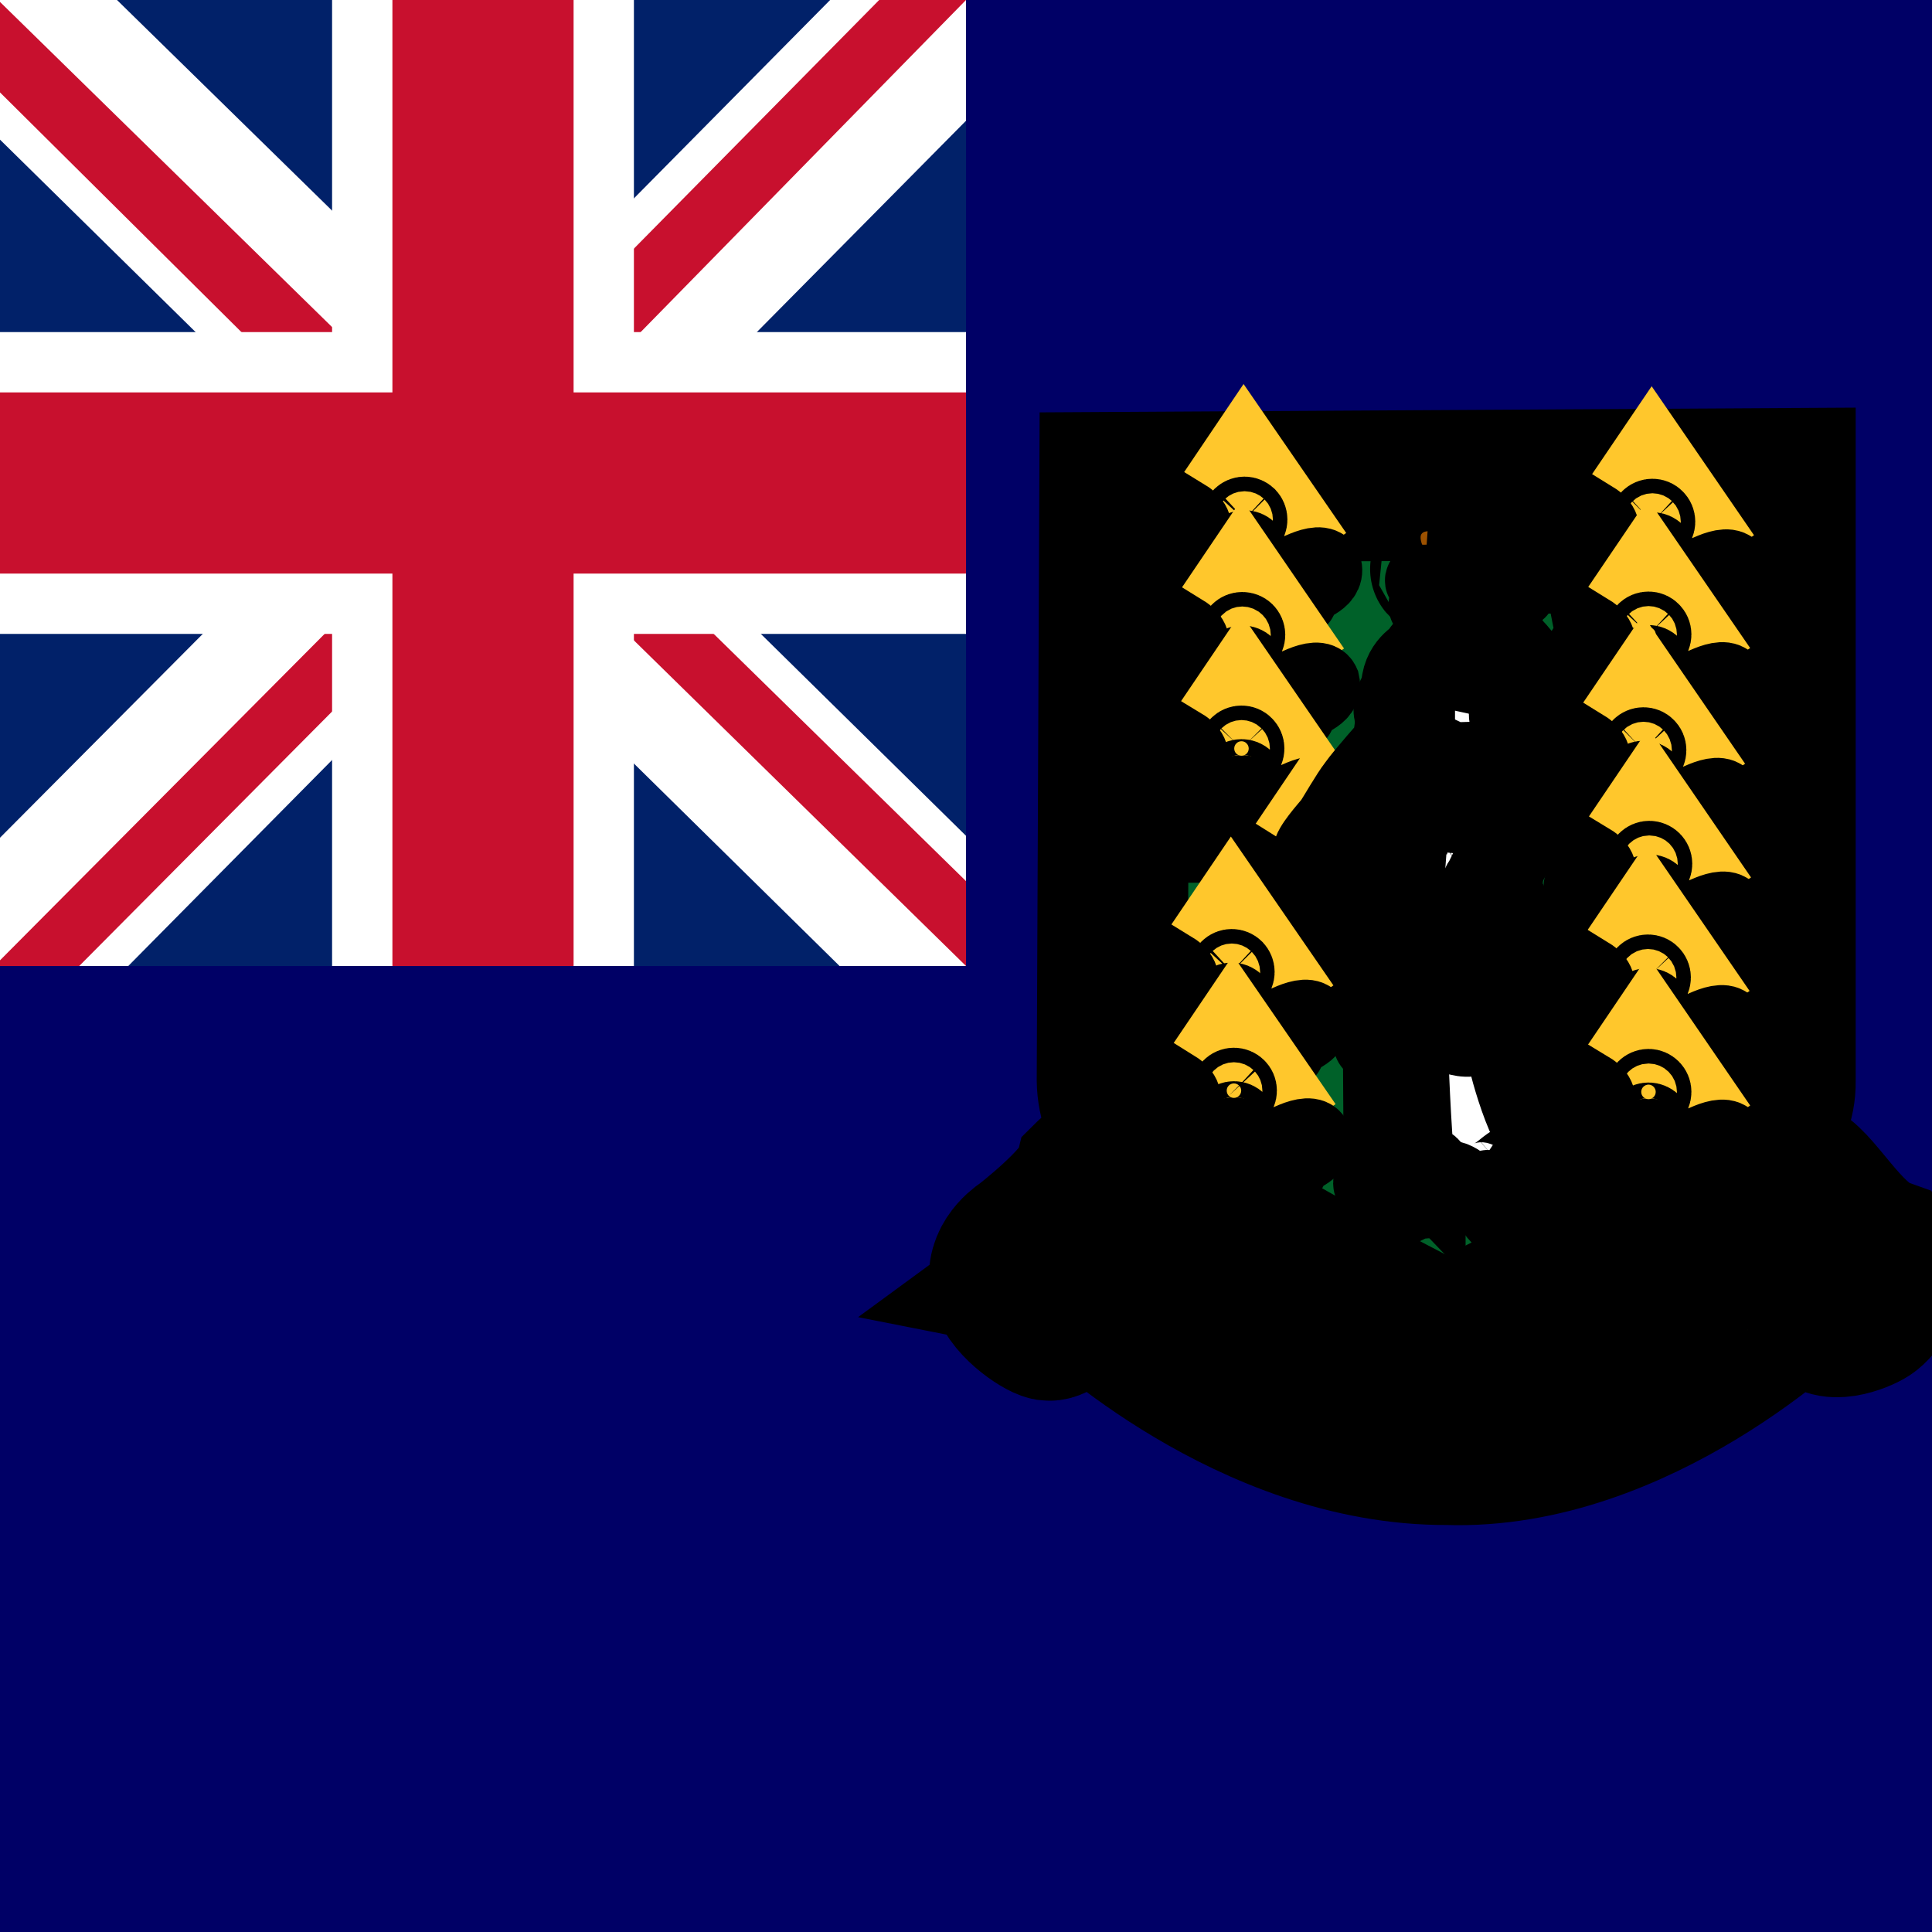 <svg width="18" height="18" viewBox="0 0 18 18" fill="none" xmlns="http://www.w3.org/2000/svg">
<rect x="0" y="0" width="18" height="18" fill="#333333" stroke="none"/>
<g id="vg" clip-path="url(#clip0_186_15987)">
<path id="Vector" d="M0 0H18V18H0V0Z" fill="#000066"/>
<g id="Group">
<path id="Vector_2" d="M10.229 4.383L16.733 4.359L16.72 10.152C16.72 10.152 16.948 11.035 13.993 12.373C15.055 12.263 16.213 11.131 16.213 11.131C16.213 11.131 16.683 10.526 16.915 10.863C17.143 11.201 17.359 11.373 17.528 11.505C17.697 11.635 17.829 11.998 17.577 12.263C17.323 12.531 16.925 12.565 16.816 12.24C16.647 12.326 15.611 13.58 13.486 13.64C11.325 13.604 10.143 12.227 10.143 12.227C10.143 12.227 9.855 12.687 9.442 12.326C9.044 11.853 9.346 11.552 9.346 11.552C9.346 11.552 9.683 11.36 9.782 11.227C9.938 11.045 9.987 10.804 10.25 10.804C10.566 10.83 10.686 11.082 10.686 11.082C10.686 11.082 11.772 12.227 12.943 12.373C10.302 11.105 10.203 10.32 10.216 10.128L10.229 4.383Z" fill="white"/>
<path id="Vector_3" d="M10.385 4.54L16.587 4.504V10.078C16.6 10.805 15.38 11.54 13.473 12.481C11.507 11.468 10.372 10.852 10.361 10.065L10.385 4.54Z" fill="#006129" stroke="black" stroke-width="1.404"/>
<g id="vg-b">
<path id="Vector_4" d="M11.229 5.362L11.592 4.824L11.964 5.364" stroke="#FFC72C" stroke-width="1.404"/>
<path id="Vector_5" d="M11.668 5.159C11.668 5.178 11.66 5.196 11.647 5.21C11.633 5.224 11.614 5.231 11.595 5.231C11.576 5.231 11.557 5.224 11.544 5.21C11.53 5.196 11.523 5.178 11.523 5.159C11.523 5.139 11.53 5.121 11.544 5.107C11.557 5.094 11.576 5.086 11.595 5.086C11.614 5.086 11.633 5.094 11.647 5.107C11.66 5.121 11.668 5.139 11.668 5.159Z" fill="#FFC72C" stroke="black" stroke-width="0.665"/>
<g id="Vector_6">
<path d="M11.296 5.759H11.865C11.865 5.759 11.873 5.686 11.806 5.642C12.104 5.601 12.026 5.341 12.273 5.325C12.325 5.333 12.143 5.437 12.143 5.437C12.143 5.437 11.995 5.541 12.065 5.595C12.117 5.64 12.143 5.569 12.149 5.518C12.156 5.466 12.39 5.432 12.356 5.284C12.302 5.162 11.975 5.367 11.975 5.367L11.741 5.364C11.725 5.338 11.663 5.234 11.595 5.234C11.517 5.234 11.46 5.364 11.46 5.364H10.933C10.933 5.364 10.915 5.502 11.182 5.528C11.242 5.606 11.289 5.627 11.343 5.647C11.307 5.676 11.296 5.712 11.296 5.759ZM11.338 5.645H11.811Z" fill="#FFC72C"/>
<path d="M11.338 5.645H11.811M11.296 5.759H11.865C11.865 5.759 11.873 5.686 11.806 5.642C12.104 5.601 12.026 5.341 12.273 5.325C12.325 5.333 12.143 5.437 12.143 5.437C12.143 5.437 11.995 5.541 12.065 5.595C12.117 5.64 12.143 5.569 12.149 5.518C12.156 5.466 12.39 5.432 12.356 5.284C12.302 5.162 11.975 5.367 11.975 5.367L11.741 5.364C11.725 5.338 11.663 5.234 11.595 5.234C11.517 5.234 11.46 5.364 11.46 5.364H10.933C10.933 5.364 10.915 5.502 11.182 5.528C11.242 5.606 11.289 5.627 11.343 5.647C11.307 5.676 11.296 5.712 11.296 5.759Z" stroke="black" stroke-width="0.665"/>
</g>
<g id="Vector_7">
<path d="M11.122 5.367C11.122 5.367 11.158 5.588 11.335 5.64Z" fill="#FFC72C"/>
<path d="M11.122 5.367C11.122 5.367 11.158 5.588 11.335 5.64" stroke="black" stroke-width="0.665"/>
</g>
<path id="Vector_8" d="M11.094 5.364C11.109 5.281 11.143 5.266 11.177 5.157C11.182 5.053 11.094 5.066 11.12 5.001C11.166 4.925 11.143 4.855 11.055 4.801C11.073 4.897 10.94 4.988 10.94 5.066C10.94 5.144 11.008 5.128 11 5.248C11.005 5.315 10.982 5.299 10.974 5.364H11.094Z" fill="url(#paint0_linear_186_15987)" stroke="black" stroke-width="0.665"/>
<path id="Vector_9" d="M11.662 4.841C11.662 4.859 11.655 4.876 11.643 4.889C11.63 4.901 11.613 4.909 11.595 4.909C11.577 4.909 11.56 4.901 11.547 4.889C11.534 4.876 11.527 4.859 11.527 4.841C11.527 4.823 11.534 4.806 11.547 4.793C11.56 4.781 11.577 4.773 11.595 4.773C11.613 4.773 11.63 4.781 11.643 4.793C11.655 4.806 11.662 4.823 11.662 4.841Z" fill="#FFC72C" stroke="black" stroke-width="0.665"/>
</g>
<g id="vg-b_2">
<path id="Vector_10" d="M11.208 6.436L11.572 5.898L11.943 6.439" stroke="#FFC72C" stroke-width="1.404"/>
<path id="Vector_11" d="M11.647 6.233C11.647 6.252 11.64 6.271 11.626 6.284C11.613 6.298 11.594 6.306 11.575 6.306C11.555 6.306 11.537 6.298 11.523 6.284C11.51 6.271 11.502 6.252 11.502 6.233C11.502 6.214 11.51 6.195 11.523 6.181C11.537 6.168 11.555 6.16 11.575 6.16C11.594 6.16 11.613 6.168 11.626 6.181C11.64 6.195 11.647 6.214 11.647 6.233Z" fill="#FFC72C" stroke="black" stroke-width="0.665"/>
<g id="Vector_12">
<path d="M11.276 6.833H11.845C11.845 6.833 11.853 6.761 11.785 6.716C12.084 6.675 12.006 6.415 12.253 6.399C12.305 6.407 12.123 6.511 12.123 6.511C12.123 6.511 11.975 6.615 12.045 6.67C12.097 6.714 12.123 6.644 12.128 6.592C12.136 6.54 12.37 6.506 12.336 6.358C12.281 6.236 11.954 6.441 11.954 6.441L11.72 6.438C11.705 6.412 11.642 6.309 11.575 6.309C11.497 6.309 11.44 6.438 11.44 6.438H10.912C10.912 6.438 10.894 6.576 11.162 6.602C11.222 6.68 11.268 6.701 11.323 6.722C11.286 6.75 11.276 6.787 11.276 6.833ZM11.318 6.719H11.79Z" fill="#FFC72C"/>
<path d="M11.318 6.719H11.79M11.276 6.833H11.845C11.845 6.833 11.853 6.761 11.785 6.716C12.084 6.675 12.006 6.415 12.253 6.399C12.305 6.407 12.123 6.511 12.123 6.511C12.123 6.511 11.975 6.615 12.045 6.67C12.097 6.714 12.123 6.644 12.128 6.592C12.136 6.54 12.37 6.506 12.336 6.358C12.281 6.236 11.954 6.441 11.954 6.441L11.72 6.438C11.705 6.412 11.642 6.309 11.575 6.309C11.497 6.309 11.44 6.438 11.44 6.438H10.912C10.912 6.438 10.894 6.576 11.162 6.602C11.222 6.68 11.268 6.701 11.323 6.722C11.286 6.75 11.276 6.787 11.276 6.833Z" stroke="black" stroke-width="0.665"/>
</g>
<g id="Vector_13">
<path d="M11.102 6.441C11.102 6.441 11.138 6.662 11.315 6.714Z" fill="#FFC72C"/>
<path d="M11.102 6.441C11.102 6.441 11.138 6.662 11.315 6.714" stroke="black" stroke-width="0.665"/>
</g>
<path id="Vector_14" d="M11.073 6.439C11.089 6.356 11.123 6.34 11.156 6.231C11.162 6.127 11.073 6.14 11.099 6.075C11.146 6 11.123 5.93 11.034 5.875C11.052 5.971 10.92 6.062 10.92 6.14C10.92 6.218 10.988 6.202 10.98 6.322C10.985 6.389 10.961 6.374 10.954 6.439H11.073Z" fill="url(#paint1_linear_186_15987)" stroke="black" stroke-width="0.665"/>
<path id="Vector_15" d="M11.642 5.915C11.642 5.933 11.635 5.95 11.622 5.963C11.61 5.976 11.592 5.983 11.574 5.983C11.556 5.983 11.539 5.976 11.527 5.963C11.514 5.95 11.507 5.933 11.507 5.915C11.507 5.897 11.514 5.88 11.527 5.867C11.539 5.855 11.556 5.848 11.574 5.848C11.592 5.848 11.61 5.855 11.622 5.867C11.635 5.88 11.642 5.897 11.642 5.915Z" fill="#FFC72C" stroke="black" stroke-width="0.665"/>
</g>
<g id="vg-b_3">
<path id="Vector_16" d="M11.2 7.495L11.564 6.957L11.935 7.497" stroke="#FFC72C" stroke-width="1.404"/>
<path id="Vector_17" d="M11.64 7.291C11.64 7.311 11.632 7.329 11.618 7.343C11.605 7.357 11.586 7.364 11.567 7.364C11.548 7.364 11.529 7.357 11.515 7.343C11.502 7.329 11.494 7.311 11.494 7.291C11.494 7.272 11.502 7.254 11.515 7.24C11.529 7.226 11.548 7.219 11.567 7.219C11.586 7.219 11.605 7.226 11.618 7.24C11.632 7.254 11.64 7.272 11.64 7.291Z" fill="#FFC72C" stroke="black" stroke-width="0.665"/>
<g id="Vector_18">
<path d="M11.268 7.892H11.837C11.837 7.892 11.845 7.819 11.777 7.775C12.076 7.733 11.998 7.474 12.245 7.458C12.297 7.466 12.115 7.57 12.115 7.57C12.115 7.57 11.967 7.674 12.037 7.728C12.089 7.772 12.115 7.702 12.12 7.65C12.128 7.598 12.362 7.565 12.328 7.417C12.273 7.294 11.946 7.5 11.946 7.5L11.712 7.497C11.697 7.471 11.634 7.367 11.567 7.367C11.489 7.367 11.432 7.497 11.432 7.497H10.905C10.905 7.497 10.886 7.635 11.154 7.661C11.214 7.739 11.26 7.759 11.315 7.78C11.279 7.809 11.268 7.845 11.268 7.892ZM11.31 7.778H11.783Z" fill="#FFC72C"/>
<path d="M11.31 7.778H11.783M11.268 7.892H11.837C11.837 7.892 11.845 7.819 11.777 7.775C12.076 7.733 11.998 7.474 12.245 7.458C12.297 7.466 12.115 7.57 12.115 7.57C12.115 7.57 11.967 7.674 12.037 7.728C12.089 7.772 12.115 7.702 12.12 7.65C12.128 7.598 12.362 7.565 12.328 7.417C12.273 7.294 11.946 7.5 11.946 7.5L11.712 7.497C11.697 7.471 11.634 7.367 11.567 7.367C11.489 7.367 11.432 7.497 11.432 7.497H10.905C10.905 7.497 10.886 7.635 11.154 7.661C11.214 7.739 11.26 7.759 11.315 7.78C11.279 7.809 11.268 7.845 11.268 7.892Z" stroke="black" stroke-width="0.665"/>
</g>
<g id="Vector_19">
<path d="M11.094 7.5C11.094 7.5 11.13 7.721 11.307 7.773Z" fill="#FFC72C"/>
<path d="M11.094 7.5C11.094 7.5 11.13 7.721 11.307 7.773" stroke="black" stroke-width="0.665"/>
</g>
<path id="Vector_20" d="M11.065 7.497C11.081 7.414 11.115 7.399 11.149 7.289C11.154 7.186 11.065 7.199 11.091 7.134C11.138 7.058 11.115 6.988 11.026 6.934C11.045 7.03 10.912 7.121 10.912 7.199C10.912 7.276 10.98 7.261 10.972 7.38C10.977 7.448 10.954 7.432 10.946 7.497H11.065Z" fill="url(#paint2_linear_186_15987)" stroke="black" stroke-width="0.665"/>
<path id="Vector_21" d="M11.634 6.974C11.634 6.992 11.627 7.009 11.614 7.022C11.602 7.034 11.585 7.041 11.567 7.041C11.549 7.041 11.531 7.034 11.519 7.022C11.506 7.009 11.499 6.992 11.499 6.974C11.499 6.956 11.506 6.939 11.519 6.926C11.531 6.913 11.549 6.906 11.567 6.906C11.585 6.906 11.602 6.913 11.614 6.926C11.627 6.939 11.634 6.956 11.634 6.974Z" fill="#FFC72C" stroke="black" stroke-width="0.665"/>
</g>
<g id="vg-b_4">
<path id="Vector_22" d="M11.894 8.639L12.257 8.102L12.629 8.642" stroke="#FFC72C" stroke-width="1.404"/>
<path id="Vector_23" d="M12.333 8.436C12.333 8.455 12.325 8.474 12.312 8.487C12.298 8.501 12.28 8.509 12.26 8.509C12.241 8.509 12.222 8.501 12.209 8.487C12.195 8.474 12.188 8.455 12.188 8.436C12.188 8.417 12.195 8.398 12.209 8.385C12.222 8.371 12.241 8.363 12.26 8.363C12.28 8.363 12.298 8.371 12.312 8.385C12.325 8.398 12.333 8.417 12.333 8.436Z" fill="#FFC72C" stroke="black" stroke-width="0.665"/>
<g id="Vector_24">
<path d="M11.962 9.036H12.53C12.53 9.036 12.538 8.964 12.471 8.92C12.769 8.878 12.691 8.618 12.938 8.603C12.99 8.61 12.808 8.714 12.808 8.714C12.808 8.714 12.66 8.818 12.73 8.873C12.782 8.917 12.808 8.847 12.813 8.795C12.821 8.743 13.055 8.709 13.021 8.561C12.967 8.439 12.639 8.644 12.639 8.644L12.406 8.642C12.39 8.616 12.328 8.512 12.26 8.512C12.182 8.512 12.125 8.642 12.125 8.642H11.598C11.598 8.642 11.58 8.779 11.847 8.805C11.907 8.883 11.954 8.904 12.008 8.925C11.972 8.953 11.962 8.99 11.962 9.036ZM12.003 8.922H12.476Z" fill="#FFC72C"/>
<path d="M12.003 8.922H12.476M11.962 9.036H12.53C12.53 9.036 12.538 8.964 12.471 8.92C12.769 8.878 12.691 8.618 12.938 8.603C12.99 8.61 12.808 8.714 12.808 8.714C12.808 8.714 12.66 8.818 12.73 8.873C12.782 8.917 12.808 8.847 12.813 8.795C12.821 8.743 13.055 8.709 13.021 8.561C12.967 8.439 12.639 8.644 12.639 8.644L12.406 8.642C12.39 8.616 12.328 8.512 12.26 8.512C12.182 8.512 12.125 8.642 12.125 8.642H11.598C11.598 8.642 11.58 8.779 11.847 8.805C11.907 8.883 11.954 8.904 12.008 8.925C11.972 8.953 11.962 8.99 11.962 9.036Z" stroke="black" stroke-width="0.665"/>
</g>
<g id="Vector_25">
<path d="M11.787 8.645C11.787 8.645 11.823 8.865 12 8.917Z" fill="#FFC72C"/>
<path d="M11.787 8.645C11.787 8.645 11.823 8.865 12 8.917" stroke="black" stroke-width="0.665"/>
</g>
<path id="Vector_26" d="M11.759 8.642C11.774 8.559 11.808 8.543 11.842 8.434C11.847 8.33 11.759 8.343 11.785 8.278C11.831 8.203 11.808 8.133 11.72 8.078C11.738 8.174 11.605 8.265 11.605 8.343C11.605 8.421 11.673 8.405 11.665 8.525C11.67 8.592 11.647 8.577 11.639 8.642H11.759Z" fill="url(#paint3_linear_186_15987)" stroke="black" stroke-width="0.665"/>
<path id="Vector_27" d="M12.328 8.118C12.328 8.136 12.32 8.153 12.308 8.166C12.295 8.179 12.278 8.186 12.26 8.186C12.242 8.186 12.225 8.179 12.212 8.166C12.2 8.153 12.192 8.136 12.192 8.118C12.192 8.1 12.2 8.083 12.212 8.071C12.225 8.058 12.242 8.051 12.26 8.051C12.278 8.051 12.295 8.058 12.308 8.071C12.32 8.083 12.328 8.1 12.328 8.118Z" fill="#FFC72C" stroke="black" stroke-width="0.665"/>
</g>
<g id="vg-b_5">
<path id="Vector_28" d="M11.109 9.577L11.473 9.039L11.845 9.579" stroke="#FFC72C" stroke-width="1.404"/>
<path id="Vector_29" d="M11.549 9.374C11.549 9.393 11.541 9.411 11.527 9.425C11.514 9.439 11.495 9.446 11.476 9.446C11.457 9.446 11.438 9.439 11.425 9.425C11.411 9.411 11.403 9.393 11.403 9.374C11.403 9.354 11.411 9.336 11.425 9.322C11.438 9.308 11.457 9.301 11.476 9.301C11.495 9.301 11.514 9.308 11.527 9.322C11.541 9.336 11.549 9.354 11.549 9.374Z" fill="#FFC72C" stroke="black" stroke-width="0.665"/>
<g id="Vector_30">
<path d="M11.177 9.974H11.746C11.746 9.974 11.754 9.901 11.687 9.857C11.985 9.815 11.907 9.556 12.154 9.54C12.206 9.548 12.024 9.652 12.024 9.652C12.024 9.652 11.876 9.756 11.946 9.81C11.998 9.854 12.024 9.784 12.029 9.732C12.037 9.68 12.271 9.647 12.237 9.499C12.183 9.376 11.855 9.582 11.855 9.582L11.621 9.579C11.606 9.553 11.544 9.449 11.476 9.449C11.398 9.449 11.341 9.579 11.341 9.579H10.814C10.814 9.579 10.796 9.717 11.063 9.743C11.123 9.821 11.17 9.841 11.224 9.862C11.188 9.891 11.177 9.927 11.177 9.974ZM11.219 9.86H11.692Z" fill="#FFC72C"/>
<path d="M11.219 9.86H11.692M11.177 9.974H11.746C11.746 9.974 11.754 9.901 11.687 9.857C11.985 9.815 11.907 9.556 12.154 9.54C12.206 9.548 12.024 9.652 12.024 9.652C12.024 9.652 11.876 9.756 11.946 9.81C11.998 9.854 12.024 9.784 12.029 9.732C12.037 9.68 12.271 9.647 12.237 9.499C12.183 9.376 11.855 9.582 11.855 9.582L11.621 9.579C11.606 9.553 11.544 9.449 11.476 9.449C11.398 9.449 11.341 9.579 11.341 9.579H10.814C10.814 9.579 10.796 9.717 11.063 9.743C11.123 9.821 11.17 9.841 11.224 9.862C11.188 9.891 11.177 9.927 11.177 9.974Z" stroke="black" stroke-width="0.665"/>
</g>
<g id="Vector_31">
<path d="M11.003 9.582C11.003 9.582 11.039 9.803 11.216 9.855Z" fill="#FFC72C"/>
<path d="M11.003 9.582C11.003 9.582 11.039 9.803 11.216 9.855" stroke="black" stroke-width="0.665"/>
</g>
<path id="Vector_32" d="M10.975 9.579C10.99 9.496 11.024 9.481 11.058 9.371C11.063 9.268 10.975 9.281 11.001 9.216C11.047 9.14 11.024 9.07 10.936 9.016C10.954 9.112 10.821 9.203 10.821 9.281C10.821 9.358 10.889 9.343 10.881 9.462C10.886 9.53 10.863 9.514 10.855 9.579H10.975Z" fill="url(#paint4_linear_186_15987)" stroke="black" stroke-width="0.665"/>
<path id="Vector_33" d="M11.543 9.056C11.543 9.074 11.536 9.091 11.524 9.104C11.511 9.116 11.494 9.123 11.476 9.123C11.458 9.123 11.441 9.116 11.428 9.104C11.415 9.091 11.408 9.074 11.408 9.056C11.408 9.038 11.415 9.021 11.428 9.008C11.441 8.995 11.458 8.988 11.476 8.988C11.494 8.988 11.511 8.995 11.524 9.008C11.536 9.021 11.543 9.038 11.543 9.056Z" fill="#FFC72C" stroke="black" stroke-width="0.665"/>
</g>
<g id="vg-b_6">
<path id="Vector_34" d="M11.13 10.682L11.493 10.145L11.865 10.685" stroke="#FFC72C" stroke-width="1.404"/>
<path id="Vector_35" d="M11.569 10.479C11.569 10.498 11.562 10.517 11.548 10.53C11.534 10.544 11.516 10.552 11.497 10.552C11.477 10.552 11.459 10.544 11.445 10.53C11.431 10.517 11.424 10.498 11.424 10.479C11.424 10.46 11.431 10.441 11.445 10.428C11.459 10.414 11.477 10.406 11.497 10.406C11.516 10.406 11.534 10.414 11.548 10.428C11.562 10.441 11.569 10.46 11.569 10.479Z" fill="#FFC72C" stroke="black" stroke-width="0.665"/>
<g id="Vector_36">
<path d="M11.198 11.079H11.767C11.767 11.079 11.774 11.007 11.707 10.963C12.006 10.921 11.928 10.661 12.175 10.646C12.226 10.653 12.045 10.757 12.045 10.757C12.045 10.757 11.897 10.861 11.967 10.916C12.019 10.96 12.045 10.89 12.05 10.838C12.058 10.786 12.291 10.752 12.258 10.604C12.203 10.482 11.876 10.687 11.876 10.687L11.642 10.685C11.627 10.659 11.564 10.555 11.497 10.555C11.419 10.555 11.361 10.685 11.361 10.685H10.834C10.834 10.685 10.816 10.822 11.084 10.848C11.143 10.926 11.19 10.947 11.245 10.968C11.208 10.996 11.198 11.033 11.198 11.079ZM11.239 10.965H11.712Z" fill="#FFC72C"/>
<path d="M11.239 10.965H11.712M11.198 11.079H11.767C11.767 11.079 11.774 11.007 11.707 10.963C12.006 10.921 11.928 10.661 12.175 10.646C12.226 10.653 12.045 10.757 12.045 10.757C12.045 10.757 11.897 10.861 11.967 10.916C12.019 10.96 12.045 10.89 12.05 10.838C12.058 10.786 12.291 10.752 12.258 10.604C12.203 10.482 11.876 10.687 11.876 10.687L11.642 10.685C11.627 10.659 11.564 10.555 11.497 10.555C11.419 10.555 11.361 10.685 11.361 10.685H10.834C10.834 10.685 10.816 10.822 11.084 10.848C11.143 10.926 11.19 10.947 11.245 10.968C11.208 10.996 11.198 11.033 11.198 11.079Z" stroke="black" stroke-width="0.665"/>
</g>
<g id="Vector_37">
<path d="M11.023 10.688C11.023 10.688 11.06 10.908 11.236 10.96Z" fill="#FFC72C"/>
<path d="M11.023 10.688C11.023 10.688 11.06 10.908 11.236 10.96" stroke="black" stroke-width="0.665"/>
</g>
<path id="Vector_38" d="M10.995 10.685C11.011 10.602 11.044 10.586 11.078 10.477C11.083 10.373 10.995 10.386 11.021 10.321C11.068 10.246 11.044 10.176 10.956 10.121C10.974 10.217 10.842 10.308 10.842 10.386C10.842 10.464 10.909 10.448 10.902 10.568C10.907 10.635 10.883 10.62 10.876 10.685H10.995Z" fill="url(#paint5_linear_186_15987)" stroke="black" stroke-width="0.665"/>
<path id="Vector_39" d="M11.564 10.161C11.564 10.179 11.557 10.196 11.544 10.209C11.531 10.222 11.514 10.229 11.496 10.229C11.478 10.229 11.461 10.222 11.448 10.209C11.436 10.196 11.429 10.179 11.429 10.161C11.429 10.143 11.436 10.126 11.448 10.114C11.461 10.101 11.478 10.094 11.496 10.094C11.514 10.094 11.531 10.101 11.544 10.114C11.557 10.126 11.564 10.143 11.564 10.161Z" fill="#FFC72C" stroke="black" stroke-width="0.665"/>
</g>
<g id="vg-b_7">
<path id="Vector_40" d="M15.028 5.381L15.392 4.844L15.763 5.384" stroke="#FFC72C" stroke-width="1.404"/>
<path id="Vector_41" d="M15.468 5.178C15.468 5.197 15.46 5.216 15.446 5.23C15.433 5.243 15.414 5.251 15.395 5.251C15.376 5.251 15.357 5.243 15.344 5.23C15.33 5.216 15.322 5.197 15.322 5.178C15.322 5.159 15.33 5.14 15.344 5.127C15.357 5.113 15.376 5.105 15.395 5.105C15.414 5.105 15.433 5.113 15.446 5.127C15.46 5.14 15.468 5.159 15.468 5.178Z" fill="#FFC72C" stroke="black" stroke-width="0.665"/>
<g id="Vector_42">
<path d="M15.096 5.779H15.665C15.665 5.779 15.673 5.706 15.605 5.662C15.904 5.62 15.826 5.36 16.073 5.345C16.125 5.353 15.943 5.457 15.943 5.457C15.943 5.457 15.795 5.56 15.865 5.615C15.917 5.659 15.943 5.589 15.948 5.537C15.956 5.485 16.19 5.451 16.156 5.303C16.102 5.181 15.774 5.386 15.774 5.386L15.54 5.384C15.525 5.358 15.463 5.254 15.395 5.254C15.317 5.254 15.26 5.384 15.26 5.384H14.733C14.733 5.384 14.714 5.521 14.982 5.547C15.042 5.625 15.088 5.646 15.143 5.667C15.107 5.695 15.096 5.732 15.096 5.779ZM15.138 5.664H15.611Z" fill="#FFC72C"/>
<path d="M15.138 5.664H15.611M15.096 5.779H15.665C15.665 5.779 15.673 5.706 15.605 5.662C15.904 5.62 15.826 5.36 16.073 5.345C16.125 5.353 15.943 5.457 15.943 5.457C15.943 5.457 15.795 5.56 15.865 5.615C15.917 5.659 15.943 5.589 15.948 5.537C15.956 5.485 16.19 5.451 16.156 5.303C16.102 5.181 15.774 5.386 15.774 5.386L15.54 5.384C15.525 5.358 15.463 5.254 15.395 5.254C15.317 5.254 15.26 5.384 15.26 5.384H14.733C14.733 5.384 14.714 5.521 14.982 5.547C15.042 5.625 15.088 5.646 15.143 5.667C15.107 5.695 15.096 5.732 15.096 5.779Z" stroke="black" stroke-width="0.665"/>
</g>
<g id="Vector_43">
<path d="M14.922 5.387C14.922 5.387 14.958 5.607 15.135 5.659Z" fill="#FFC72C"/>
<path d="M14.922 5.387C14.922 5.387 14.958 5.607 15.135 5.659" stroke="black" stroke-width="0.665"/>
</g>
<path id="Vector_44" d="M14.893 5.384C14.909 5.301 14.943 5.285 14.977 5.176C14.982 5.072 14.893 5.085 14.919 5.02C14.966 4.945 14.943 4.875 14.854 4.82C14.873 4.916 14.74 5.007 14.74 5.085C14.74 5.163 14.808 5.148 14.8 5.267C14.805 5.335 14.782 5.319 14.774 5.384H14.893Z" fill="url(#paint6_linear_186_15987)" stroke="black" stroke-width="0.665"/>
<path id="Vector_45" d="M15.462 4.861C15.462 4.878 15.455 4.896 15.442 4.908C15.43 4.921 15.413 4.928 15.395 4.928C15.377 4.928 15.36 4.921 15.347 4.908C15.334 4.896 15.327 4.878 15.327 4.861C15.327 4.843 15.334 4.825 15.347 4.813C15.36 4.8 15.377 4.793 15.395 4.793C15.413 4.793 15.43 4.8 15.442 4.813C15.455 4.825 15.462 4.843 15.462 4.861Z" fill="#FFC72C" stroke="black" stroke-width="0.665"/>
</g>
<g id="vg-b_8">
<path id="Vector_46" d="M14.992 6.432L15.356 5.895L15.727 6.435" stroke="#FFC72C" stroke-width="1.404"/>
<path id="Vector_47" d="M15.432 6.229C15.432 6.248 15.424 6.267 15.41 6.28C15.397 6.294 15.378 6.302 15.359 6.302C15.34 6.302 15.321 6.294 15.307 6.28C15.294 6.267 15.286 6.248 15.286 6.229C15.286 6.21 15.294 6.191 15.307 6.178C15.321 6.164 15.34 6.156 15.359 6.156C15.378 6.156 15.397 6.164 15.41 6.178C15.424 6.191 15.432 6.21 15.432 6.229Z" fill="#FFC72C" stroke="black" stroke-width="0.665"/>
<g id="Vector_48">
<path d="M15.06 6.829H15.629C15.629 6.829 15.637 6.757 15.569 6.712C15.868 6.671 15.79 6.411 16.037 6.396C16.089 6.403 15.907 6.507 15.907 6.507C15.907 6.507 15.759 6.611 15.829 6.666C15.881 6.71 15.907 6.64 15.912 6.588C15.92 6.536 16.154 6.502 16.12 6.354C16.065 6.232 15.738 6.437 15.738 6.437L15.504 6.435C15.489 6.409 15.426 6.305 15.359 6.305C15.281 6.305 15.224 6.435 15.224 6.435H14.697C14.697 6.435 14.678 6.572 14.946 6.598C15.006 6.676 15.052 6.697 15.107 6.718C15.071 6.746 15.06 6.783 15.06 6.829ZM15.102 6.715H15.575Z" fill="#FFC72C"/>
<path d="M15.102 6.715H15.575M15.06 6.829H15.629C15.629 6.829 15.637 6.757 15.569 6.712C15.868 6.671 15.79 6.411 16.037 6.396C16.089 6.403 15.907 6.507 15.907 6.507C15.907 6.507 15.759 6.611 15.829 6.666C15.881 6.71 15.907 6.64 15.912 6.588C15.92 6.536 16.154 6.502 16.12 6.354C16.065 6.232 15.738 6.437 15.738 6.437L15.504 6.435C15.489 6.409 15.426 6.305 15.359 6.305C15.281 6.305 15.224 6.435 15.224 6.435H14.697C14.697 6.435 14.678 6.572 14.946 6.598C15.006 6.676 15.052 6.697 15.107 6.718C15.071 6.746 15.06 6.783 15.06 6.829Z" stroke="black" stroke-width="0.665"/>
</g>
<g id="Vector_49">
<path d="M14.886 6.438C14.886 6.438 14.922 6.658 15.099 6.71Z" fill="#FFC72C"/>
<path d="M14.886 6.438C14.886 6.438 14.922 6.658 15.099 6.71" stroke="black" stroke-width="0.665"/>
</g>
<path id="Vector_50" d="M14.857 6.435C14.873 6.352 14.907 6.336 14.941 6.227C14.946 6.123 14.857 6.136 14.883 6.071C14.93 5.996 14.907 5.926 14.818 5.871C14.837 5.967 14.704 6.058 14.704 6.136C14.704 6.214 14.772 6.198 14.764 6.318C14.769 6.385 14.746 6.37 14.738 6.435H14.857Z" fill="url(#paint7_linear_186_15987)" stroke="black" stroke-width="0.665"/>
<path id="Vector_51" d="M15.426 5.911C15.426 5.929 15.419 5.946 15.406 5.959C15.394 5.972 15.377 5.979 15.359 5.979C15.341 5.979 15.323 5.972 15.311 5.959C15.298 5.946 15.291 5.929 15.291 5.911C15.291 5.893 15.298 5.876 15.311 5.864C15.323 5.851 15.341 5.844 15.359 5.844C15.377 5.844 15.394 5.851 15.406 5.864C15.419 5.876 15.426 5.893 15.426 5.911Z" fill="#FFC72C" stroke="black" stroke-width="0.665"/>
</g>
<g id="vg-b_9">
<path id="Vector_52" d="M14.945 7.51L15.309 6.973L15.68 7.513" stroke="#FFC72C" stroke-width="1.404"/>
<path id="Vector_53" d="M15.385 7.307C15.385 7.326 15.377 7.345 15.363 7.359C15.35 7.372 15.331 7.38 15.312 7.38C15.293 7.38 15.274 7.372 15.261 7.359C15.247 7.345 15.239 7.326 15.239 7.307C15.239 7.288 15.247 7.269 15.261 7.256C15.274 7.242 15.293 7.234 15.312 7.234C15.331 7.234 15.35 7.242 15.363 7.256C15.377 7.269 15.385 7.288 15.385 7.307Z" fill="#FFC72C" stroke="black" stroke-width="0.665"/>
<g id="Vector_54">
<path d="M15.013 7.907H15.582C15.582 7.907 15.59 7.835 15.522 7.791C15.821 7.749 15.743 7.489 15.99 7.474C16.042 7.482 15.86 7.585 15.86 7.585C15.86 7.585 15.712 7.689 15.782 7.744C15.834 7.788 15.86 7.718 15.865 7.666C15.873 7.614 16.107 7.58 16.073 7.432C16.018 7.31 15.691 7.515 15.691 7.515L15.457 7.513C15.442 7.487 15.38 7.383 15.312 7.383C15.234 7.383 15.177 7.513 15.177 7.513H14.65C14.65 7.513 14.632 7.65 14.899 7.676C14.959 7.754 15.005 7.775 15.06 7.796C15.024 7.824 15.013 7.861 15.013 7.907ZM15.055 7.793H15.528Z" fill="#FFC72C"/>
<path d="M15.055 7.793H15.528M15.013 7.907H15.582C15.582 7.907 15.59 7.835 15.522 7.791C15.821 7.749 15.743 7.489 15.99 7.474C16.042 7.482 15.86 7.585 15.86 7.585C15.86 7.585 15.712 7.689 15.782 7.744C15.834 7.788 15.86 7.718 15.865 7.666C15.873 7.614 16.107 7.58 16.073 7.432C16.018 7.31 15.691 7.515 15.691 7.515L15.457 7.513C15.442 7.487 15.38 7.383 15.312 7.383C15.234 7.383 15.177 7.513 15.177 7.513H14.65C14.65 7.513 14.632 7.65 14.899 7.676C14.959 7.754 15.005 7.775 15.06 7.796C15.024 7.824 15.013 7.861 15.013 7.907Z" stroke="black" stroke-width="0.665"/>
</g>
<g id="Vector_55">
<path d="M14.839 7.516C14.839 7.516 14.875 7.736 15.052 7.788Z" fill="#FFC72C"/>
<path d="M14.839 7.516C14.839 7.516 14.875 7.736 15.052 7.788" stroke="black" stroke-width="0.665"/>
</g>
<path id="Vector_56" d="M14.81 7.513C14.826 7.43 14.86 7.414 14.894 7.305C14.899 7.201 14.81 7.214 14.836 7.149C14.883 7.074 14.86 7.004 14.771 6.949C14.79 7.045 14.657 7.136 14.657 7.214C14.657 7.292 14.725 7.277 14.717 7.396C14.722 7.464 14.699 7.448 14.691 7.513H14.81Z" fill="url(#paint8_linear_186_15987)" stroke="black" stroke-width="0.665"/>
<path id="Vector_57" d="M15.379 6.989C15.379 7.007 15.372 7.024 15.359 7.037C15.347 7.05 15.33 7.057 15.312 7.057C15.294 7.057 15.277 7.05 15.264 7.037C15.251 7.024 15.244 7.007 15.244 6.989C15.244 6.971 15.251 6.954 15.264 6.942C15.277 6.929 15.294 6.922 15.312 6.922C15.33 6.922 15.347 6.929 15.359 6.942C15.372 6.954 15.379 6.971 15.379 6.989Z" fill="#FFC72C" stroke="black" stroke-width="0.665"/>
</g>
<g id="vg-b_10">
<path id="Vector_58" d="M15 8.569L15.364 8.031L15.735 8.572" stroke="#FFC72C" stroke-width="1.404"/>
<path id="Vector_59" d="M15.439 8.366C15.439 8.385 15.432 8.403 15.418 8.417C15.405 8.431 15.386 8.438 15.367 8.438C15.347 8.438 15.329 8.431 15.315 8.417C15.302 8.403 15.294 8.385 15.294 8.366C15.294 8.346 15.302 8.328 15.315 8.314C15.329 8.301 15.347 8.293 15.367 8.293C15.386 8.293 15.405 8.301 15.418 8.314C15.432 8.328 15.439 8.346 15.439 8.366Z" fill="#FFC72C" stroke="black" stroke-width="0.665"/>
<g id="Vector_60">
<path d="M15.068 8.966H15.637C15.637 8.966 15.645 8.893 15.577 8.849C15.876 8.808 15.798 8.548 16.045 8.532C16.097 8.54 15.915 8.644 15.915 8.644C15.915 8.644 15.767 8.748 15.837 8.802C15.889 8.847 15.915 8.776 15.92 8.725C15.928 8.673 16.162 8.639 16.128 8.491C16.073 8.369 15.746 8.574 15.746 8.574L15.512 8.571C15.497 8.545 15.434 8.441 15.367 8.441C15.289 8.441 15.232 8.571 15.232 8.571H14.704C14.704 8.571 14.686 8.709 14.954 8.735C15.014 8.813 15.06 8.834 15.115 8.854C15.078 8.883 15.068 8.919 15.068 8.966ZM15.11 8.852H15.582Z" fill="#FFC72C"/>
<path d="M15.11 8.852H15.582M15.068 8.966H15.637C15.637 8.966 15.645 8.893 15.577 8.849C15.876 8.808 15.798 8.548 16.045 8.532C16.097 8.54 15.915 8.644 15.915 8.644C15.915 8.644 15.767 8.748 15.837 8.802C15.889 8.847 15.915 8.776 15.92 8.725C15.928 8.673 16.162 8.639 16.128 8.491C16.073 8.369 15.746 8.574 15.746 8.574L15.512 8.571C15.497 8.545 15.434 8.441 15.367 8.441C15.289 8.441 15.232 8.571 15.232 8.571H14.704C14.704 8.571 14.686 8.709 14.954 8.735C15.014 8.813 15.06 8.834 15.115 8.854C15.078 8.883 15.068 8.919 15.068 8.966Z" stroke="black" stroke-width="0.665"/>
</g>
<g id="Vector_61">
<path d="M14.894 8.574C14.894 8.574 14.93 8.795 15.107 8.847Z" fill="#FFC72C"/>
<path d="M14.894 8.574C14.894 8.574 14.93 8.795 15.107 8.847" stroke="black" stroke-width="0.665"/>
</g>
<path id="Vector_62" d="M14.865 8.571C14.881 8.488 14.915 8.473 14.948 8.364C14.954 8.26 14.865 8.273 14.891 8.208C14.938 8.132 14.915 8.062 14.826 8.008C14.844 8.104 14.712 8.195 14.712 8.273C14.712 8.351 14.779 8.335 14.772 8.455C14.777 8.522 14.754 8.507 14.746 8.571H14.865Z" fill="url(#paint9_linear_186_15987)" stroke="black" stroke-width="0.665"/>
<path id="Vector_63" d="M15.434 8.048C15.434 8.066 15.427 8.083 15.414 8.096C15.402 8.108 15.384 8.116 15.366 8.116C15.348 8.116 15.331 8.108 15.319 8.096C15.306 8.083 15.299 8.066 15.299 8.048C15.299 8.03 15.306 8.013 15.319 8C15.331 7.988 15.348 7.98 15.366 7.98C15.384 7.98 15.402 7.988 15.414 8C15.427 8.013 15.434 8.03 15.434 8.048Z" fill="#FFC72C" stroke="black" stroke-width="0.665"/>
</g>
<g id="vg-b_11">
<path id="Vector_64" d="M14.987 9.628L15.351 9.09L15.722 9.63" stroke="#FFC72C" stroke-width="1.404"/>
<path id="Vector_65" d="M15.427 9.424C15.427 9.444 15.419 9.462 15.405 9.476C15.392 9.489 15.373 9.497 15.354 9.497C15.335 9.497 15.316 9.489 15.303 9.476C15.289 9.462 15.281 9.444 15.281 9.424C15.281 9.405 15.289 9.386 15.303 9.373C15.316 9.359 15.335 9.352 15.354 9.352C15.373 9.352 15.392 9.359 15.405 9.373C15.419 9.386 15.427 9.405 15.427 9.424Z" fill="#FFC72C" stroke="black" stroke-width="0.665"/>
<g id="Vector_66">
<path d="M15.055 10.025H15.624C15.624 10.025 15.632 9.952 15.564 9.908C15.863 9.866 15.785 9.607 16.032 9.591C16.084 9.599 15.902 9.703 15.902 9.703C15.902 9.703 15.754 9.806 15.824 9.861C15.876 9.905 15.902 9.835 15.907 9.783C15.915 9.731 16.149 9.697 16.115 9.549C16.061 9.427 15.733 9.632 15.733 9.632L15.499 9.63C15.484 9.604 15.421 9.5 15.354 9.5C15.276 9.5 15.219 9.63 15.219 9.63H14.692C14.692 9.63 14.674 9.768 14.941 9.794C15.001 9.871 15.047 9.892 15.102 9.913C15.066 9.942 15.055 9.978 15.055 10.025ZM15.097 9.91H15.57Z" fill="#FFC72C"/>
<path d="M15.097 9.91H15.57M15.055 10.025H15.624C15.624 10.025 15.632 9.952 15.564 9.908C15.863 9.866 15.785 9.607 16.032 9.591C16.084 9.599 15.902 9.703 15.902 9.703C15.902 9.703 15.754 9.806 15.824 9.861C15.876 9.905 15.902 9.835 15.907 9.783C15.915 9.731 16.149 9.697 16.115 9.549C16.061 9.427 15.733 9.632 15.733 9.632L15.499 9.63C15.484 9.604 15.421 9.5 15.354 9.5C15.276 9.5 15.219 9.63 15.219 9.63H14.692C14.692 9.63 14.674 9.768 14.941 9.794C15.001 9.871 15.047 9.892 15.102 9.913C15.066 9.942 15.055 9.978 15.055 10.025Z" stroke="black" stroke-width="0.665"/>
</g>
<g id="Vector_67">
<path d="M14.881 9.633C14.881 9.633 14.917 9.854 15.094 9.906Z" fill="#FFC72C"/>
<path d="M14.881 9.633C14.881 9.633 14.917 9.854 15.094 9.906" stroke="black" stroke-width="0.665"/>
</g>
<path id="Vector_68" d="M14.852 9.63C14.868 9.547 14.902 9.531 14.936 9.422C14.941 9.318 14.852 9.331 14.878 9.266C14.925 9.191 14.902 9.121 14.813 9.066C14.832 9.163 14.699 9.253 14.699 9.331C14.699 9.409 14.767 9.394 14.759 9.513C14.764 9.581 14.741 9.565 14.733 9.63H14.852Z" fill="url(#paint10_linear_186_15987)" stroke="black" stroke-width="0.665"/>
<path id="Vector_69" d="M15.421 9.107C15.421 9.125 15.414 9.142 15.401 9.154C15.389 9.167 15.372 9.174 15.354 9.174C15.336 9.174 15.319 9.167 15.306 9.154C15.293 9.142 15.286 9.125 15.286 9.107C15.286 9.089 15.293 9.072 15.306 9.059C15.319 9.046 15.336 9.039 15.354 9.039C15.372 9.039 15.389 9.046 15.401 9.059C15.414 9.072 15.421 9.089 15.421 9.107Z" fill="#FFC72C" stroke="black" stroke-width="0.665"/>
</g>
<g id="vg-b_12">
<path id="Vector_70" d="M14.992 10.694L15.356 10.156L15.727 10.697" stroke="#FFC72C" stroke-width="1.404"/>
<path id="Vector_71" d="M15.432 10.491C15.432 10.51 15.424 10.528 15.41 10.542C15.397 10.556 15.378 10.563 15.359 10.563C15.34 10.563 15.321 10.556 15.307 10.542C15.294 10.528 15.286 10.51 15.286 10.491C15.286 10.471 15.294 10.453 15.307 10.439C15.321 10.426 15.34 10.418 15.359 10.418C15.378 10.418 15.397 10.426 15.41 10.439C15.424 10.453 15.432 10.471 15.432 10.491Z" fill="#FFC72C" stroke="black" stroke-width="0.665"/>
<g id="Vector_72">
<path d="M15.06 11.091H15.629C15.629 11.091 15.637 11.018 15.569 10.974C15.868 10.933 15.79 10.673 16.037 10.657C16.089 10.665 15.907 10.769 15.907 10.769C15.907 10.769 15.759 10.873 15.829 10.928C15.881 10.972 15.907 10.902 15.912 10.85C15.92 10.798 16.154 10.764 16.12 10.616C16.065 10.494 15.738 10.699 15.738 10.699L15.504 10.696C15.489 10.67 15.426 10.566 15.359 10.566C15.281 10.566 15.224 10.696 15.224 10.696H14.697C14.697 10.696 14.678 10.834 14.946 10.86C15.006 10.938 15.052 10.959 15.107 10.979C15.071 11.008 15.06 11.044 15.06 11.091ZM15.102 10.977H15.575Z" fill="#FFC72C"/>
<path d="M15.102 10.977H15.575M15.06 11.091H15.629C15.629 11.091 15.637 11.018 15.569 10.974C15.868 10.933 15.79 10.673 16.037 10.657C16.089 10.665 15.907 10.769 15.907 10.769C15.907 10.769 15.759 10.873 15.829 10.928C15.881 10.972 15.907 10.902 15.912 10.85C15.92 10.798 16.154 10.764 16.12 10.616C16.065 10.494 15.738 10.699 15.738 10.699L15.504 10.696C15.489 10.67 15.426 10.566 15.359 10.566C15.281 10.566 15.224 10.696 15.224 10.696H14.697C14.697 10.696 14.678 10.834 14.946 10.86C15.006 10.938 15.052 10.959 15.107 10.979C15.071 11.008 15.06 11.044 15.06 11.091Z" stroke="black" stroke-width="0.665"/>
</g>
<g id="Vector_73">
<path d="M14.886 10.699C14.886 10.699 14.922 10.92 15.099 10.972Z" fill="#FFC72C"/>
<path d="M14.886 10.699C14.886 10.699 14.922 10.92 15.099 10.972" stroke="black" stroke-width="0.665"/>
</g>
<path id="Vector_74" d="M14.857 10.697C14.873 10.613 14.907 10.598 14.941 10.489C14.946 10.385 14.857 10.398 14.883 10.333C14.93 10.258 14.907 10.187 14.818 10.133C14.837 10.229 14.704 10.32 14.704 10.398C14.704 10.476 14.772 10.46 14.764 10.58C14.769 10.647 14.746 10.632 14.738 10.697H14.857Z" fill="url(#paint11_linear_186_15987)" stroke="black" stroke-width="0.665"/>
<path id="Vector_75" d="M15.426 10.173C15.426 10.191 15.419 10.208 15.406 10.221C15.394 10.233 15.377 10.241 15.359 10.241C15.341 10.241 15.323 10.233 15.311 10.221C15.298 10.208 15.291 10.191 15.291 10.173C15.291 10.155 15.298 10.138 15.311 10.125C15.323 10.113 15.341 10.105 15.359 10.105C15.377 10.105 15.394 10.113 15.406 10.125C15.419 10.138 15.426 10.155 15.426 10.173Z" fill="#FFC72C" stroke="black" stroke-width="0.665"/>
</g>
<g id="Group_2">
<path id="Vector_76" d="M13.852 11.198C13.852 11.198 14 11.541 14.169 11.328C14.338 11.12 14.278 11.029 14.278 11.029L13.899 10.824L13.787 11.058L13.852 11.198Z" fill="#FFC72C" stroke="black" stroke-width="0.665"/>
<path id="Vector_77" d="M14.179 11.153C14.179 11.153 14.205 11.156 14.223 11.12C14.244 11.083 14.179 11.068 14.148 11.026L14.117 11.091L14.179 11.153ZM13.322 11.06L12.99 11.242C12.99 11.242 12.823 11.275 12.813 11.242C12.8 11.21 12.816 11.182 12.904 11.177C12.99 11.174 13.223 10.959 13.223 10.959L13.322 11.062V11.06ZM13.327 5.14L13.338 5.26C13.343 5.301 13.273 5.39 13.27 5.384C13.265 5.379 13.231 5.39 13.236 5.413C13.239 5.439 13.288 5.447 13.288 5.447C13.288 5.447 13.27 5.532 13.288 5.538C13.309 5.54 13.236 5.647 13.288 5.675C13.343 5.704 13.434 5.743 13.475 5.735C13.517 5.725 13.475 5.893 13.475 5.893L13.358 6.14L13.992 6.075L13.863 5.868C13.863 5.868 13.8 5.823 13.816 5.704C13.834 5.587 13.808 5.047 13.808 5.047L13.356 4.984L13.327 5.14ZM13.21 6.08C13.21 6.08 13.005 6.174 13.013 6.429C12.961 6.675 12.933 6.922 12.933 6.922C12.933 6.922 12.688 7.197 12.616 7.299C12.54 7.397 12.429 7.597 12.39 7.652C12.348 7.704 12.187 7.881 12.19 7.948C12.195 8.013 12.153 8.307 12.314 8.338C12.356 8.356 12.488 8 12.488 8C12.488 8 12.496 7.849 12.449 7.818C12.405 7.792 12.548 7.694 12.548 7.694L12.886 7.442C12.948 7.39 13.117 7.203 13.117 7.203L13.21 6.08Z" fill="#FFC6B5" stroke="black" stroke-width="0.665"/>
<path id="Vector_78" d="M13.447 5.883C13.447 5.883 13.498 6.029 13.618 6.003C13.737 5.977 13.878 5.868 13.878 5.868C13.878 5.868 13.989 5.863 14.005 5.881C14.021 5.896 14.306 6.172 14.296 6.257C14.288 6.346 14.166 6.32 14.119 6.377C14.075 6.434 14 6.58 14.021 6.689C14.041 6.793 14.104 6.933 14.096 6.987C14.088 7.039 14.044 7.058 14.044 7.086C14.044 7.112 14.08 7.164 14.08 7.216C14.08 7.271 14.028 7.348 14.039 7.403C14.046 7.455 14.049 7.611 14.049 7.611L14.039 8.338C14.039 8.338 14.08 8.361 14.083 8.403C14.088 8.442 14.363 9.639 14.363 9.639C14.363 9.639 14.35 9.678 14.322 9.673C14.293 9.668 14.434 9.858 14.436 9.912C14.441 9.964 14.582 10.385 14.576 10.442C14.574 10.499 14.55 10.629 14.54 10.632C14.527 10.637 14.631 10.896 14.613 10.935C14.597 10.977 14.431 10.975 14.431 10.975L14.384 10.964C14.384 10.964 14.387 11.019 14.356 11.024C14.322 11.026 14.08 11.011 14.08 11.011C14.08 11.011 14.01 11.117 13.969 11.115C13.927 11.11 13.873 11.037 13.862 11.047C13.849 11.06 13.898 11.13 13.888 11.151C13.873 11.172 13.665 11.216 13.623 11.117C13.582 11.019 13.649 11.045 13.633 11.024C13.623 11.003 13.53 10.948 13.498 10.964C13.473 10.982 13.574 11.006 13.569 11.047C13.566 11.089 13.478 11.151 13.447 11.151C13.413 11.151 13.335 10.998 13.218 11.013C13.104 11.032 13.031 11.06 13.031 11.06C13.031 11.06 12.893 11.117 12.836 11.104C12.779 11.094 12.753 11.047 12.753 11.024C12.753 10.998 12.794 10.891 12.792 10.858C12.787 10.826 12.753 10.793 12.753 10.743C12.753 10.691 12.849 10.525 12.849 10.525L12.844 9.767C12.844 9.767 12.758 9.767 12.753 9.715C12.75 9.663 12.885 8.517 12.909 8.442L12.982 8.104C12.982 8.104 12.919 8.135 12.914 8.104C12.911 8.078 13.101 7.424 13.101 7.424C13.101 7.424 13.132 7.096 13.132 7.011C13.132 6.925 13.117 6.806 13.117 6.806C13.117 6.806 12.948 6.733 12.943 6.624C12.927 6.45 13.104 6.354 13.124 6.296L13.207 6.063C13.207 6.063 13.298 5.907 13.447 5.883Z" fill="white" stroke="black" stroke-width="0.665"/>
<path id="Vector_79" d="M13.385 11.112C13.385 11.112 12.985 11.32 12.927 11.338C12.87 11.353 12.834 11.268 12.891 11.252C12.948 11.234 13.039 11.226 13.039 11.226C13.039 11.226 12.904 11.12 12.909 11.114L13.096 11.047C13.101 11.047 13.153 11.151 13.19 11.146C13.241 11.12 13.29 11.09 13.335 11.055L13.385 11.112Z" fill="#FFC72C" stroke="black" stroke-width="0.665"/>
<path id="Vector_80" d="M13.945 11.225C13.984 11.274 13.997 11.358 14.086 11.308C14.171 11.259 14.041 11.168 14.041 11.168L13.945 11.225Z" fill="#FFC6B5" stroke="black" stroke-width="0.665"/>
<path id="Vector_81" d="M14.104 11.219C14.104 11.219 14.145 11.253 14.182 11.214C14.218 11.177 14.109 11.1 14.109 11.1L14.054 11.162L14.104 11.219ZM14.28 6.281C14.286 6.281 14.415 6.686 14.434 6.79C14.449 6.894 14.504 7.305 14.483 7.362C14.462 7.419 14.252 7.694 14.228 7.764C14.202 7.835 14.054 8.102 14.054 8.102C14.054 8.102 14.018 8.367 14.002 8.377C13.984 8.39 14.044 8.455 14.039 8.476C14.031 8.502 13.919 8.616 13.87 8.606C13.818 8.593 13.74 8.536 13.74 8.481C13.732 8.429 13.74 8.25 13.779 8.206C13.815 8.159 14.01 7.705 14.021 7.676C14.034 7.645 14.197 7.286 14.202 7.227C14.208 7.164 14.15 7.022 14.093 6.97C13.963 6.588 14.015 6.359 14.28 6.281Z" fill="#FFC6B5" stroke="black" stroke-width="0.665"/>
<path id="Vector_82" d="M13.312 5.116C13.312 5.116 13.405 5.129 13.454 5.101C13.504 5.072 13.561 5.059 13.602 5.116C13.644 5.173 13.673 5.168 13.673 5.168C13.673 5.168 13.61 5.324 13.673 5.34C13.732 5.355 13.764 5.355 13.766 5.376C13.771 5.397 13.714 5.441 13.73 5.462C13.745 5.482 13.774 5.506 13.779 5.524C13.782 5.54 13.743 5.61 13.753 5.628C13.766 5.643 13.805 5.708 13.828 5.708C13.854 5.708 13.836 5.812 13.912 5.786C13.984 5.76 13.982 5.695 13.982 5.695C13.982 5.695 14.06 5.685 14.08 5.615C14.098 5.545 14.148 5.527 14.148 5.527C14.148 5.527 14.247 5.475 14.117 5.391C14.117 4.815 13.738 4.877 13.738 4.877C13.738 4.877 13.693 4.773 13.618 4.786C13.545 4.799 13.54 4.885 13.488 4.877C13.434 4.869 13.421 4.833 13.418 4.836C13.413 4.841 13.366 4.924 13.366 4.942C13.366 4.963 13.223 4.916 13.236 5.02C13.249 5.129 13.319 5.124 13.314 5.116H13.312Z" fill="#9C5100" stroke="black" stroke-width="0.665"/>
<g id="Group_3">
<path id="Vector_83" d="M13.982 6.048C13.982 6.048 13.616 6.282 13.624 6.365M14.066 6.09C14.066 6.09 13.982 6.181 13.977 6.181M14.175 6.188C14.175 6.188 13.993 6.336 14.021 6.43M13.32 6.027C13.32 6.027 13.265 6.139 13.278 6.175C13.289 6.212 13.382 6.352 13.393 6.438C13.406 6.526 13.393 6.586 13.393 6.586M13.224 6.233C13.224 6.233 13.239 6.362 13.265 6.388C13.291 6.414 13.356 6.526 13.364 6.57M13.19 6.781C13.19 6.781 13.299 6.833 13.398 6.627M13.556 6.484C13.554 6.484 13.479 6.684 13.611 6.76C13.741 6.835 13.842 6.825 13.897 6.804C13.956 6.786 14.019 6.747 14.019 6.747M13.499 6.731C13.499 6.731 13.507 7.001 13.907 7.269M13.517 6.986C13.517 6.986 13.512 7.225 13.668 7.331M13.434 6.705C13.434 6.705 13.315 7.061 13.219 7.095M13.398 6.965C13.398 6.965 13.393 7.22 13.359 7.31M13.328 7.373C13.328 7.373 13.408 7.477 13.499 7.466C13.59 7.459 13.629 7.352 13.689 7.368C13.751 7.386 13.808 7.435 13.951 7.422M13.746 7.529C13.746 7.529 13.746 7.739 13.785 7.76C13.821 7.781 13.803 7.973 13.803 7.973M13.245 7.43C13.245 7.43 13.239 7.627 13.216 7.697C13.19 7.768 13.141 7.887 13.151 7.991M12.993 8.105C13.014 8.098 13.084 8.035 13.084 8.035M13.12 8.079C13.12 8.079 12.943 8.838 12.993 9.29M13.162 8.118C13.162 8.118 13.071 8.685 13.112 8.794M13.117 8.1L13.463 8.126M13.512 8.079C13.512 8.079 13.606 8.131 13.738 8.121M13.471 8.357C13.471 8.357 13.455 9.326 13.429 9.542M13.977 8.578C13.977 8.578 14.084 9.43 14.146 9.508M13.772 8.685C13.772 8.685 13.837 9.438 13.876 9.505M12.837 9.768C12.837 9.768 12.967 9.726 13.081 9.604C13.211 9.781 13.414 9.612 13.414 9.612C13.414 9.612 13.725 9.825 13.866 9.586C14.081 9.726 14.188 9.565 14.188 9.565C14.188 9.565 14.265 9.685 14.323 9.672M13.982 9.755C13.982 9.755 14.141 10.508 14.38 10.721" stroke="black" stroke-width="0.665"/>
<path id="Vector_84" d="M13.156 9.675C13.156 9.675 13.175 10.304 13.211 10.748M13.125 10.387C13.125 10.387 13.104 10.797 13.081 10.829M12.884 10.868C12.884 10.868 12.928 11.047 13.154 10.881C13.38 10.717 13.385 10.943 13.393 10.966C13.4 10.992 13.437 11.169 13.523 11.021M13.704 10.779C13.704 10.779 13.668 11.143 13.993 10.878C14.317 10.61 14.372 10.873 14.382 10.956M13.71 4.977C13.71 4.977 13.681 5.158 13.873 5.14C13.847 5.242 13.925 5.273 13.925 5.273M14.066 5.384C14.071 5.384 14.154 5.436 14.066 5.504M13.787 5.527C13.787 5.527 13.829 5.579 13.873 5.566C13.92 5.553 13.993 5.61 13.993 5.61C13.993 5.61 14.055 5.631 14.063 5.618M13.536 5.683C13.536 5.683 13.676 5.738 13.769 5.517M13.278 5.449L13.359 5.454M12.364 8.047L12.372 8.226M12.195 8.031C12.195 8.031 12.312 8.226 12.299 8.327" stroke="black" stroke-width="0.665"/>
<path id="Vector_85" d="M13.289 5.531H13.364L13.3 5.56M13.746 8.435C13.746 8.435 13.832 8.425 13.829 8.57C13.884 8.388 13.996 8.386 13.996 8.386" stroke="black" stroke-width="0.665" stroke-linejoin="round"/>
<path id="Vector_86" d="M13.393 5.301C13.406 5.301 13.45 5.285 13.457 5.298C13.468 5.309 13.408 5.319 13.393 5.301Z" stroke="black" stroke-width="1.256" stroke-linejoin="round"/>
</g>
</g>
<g id="Group_4">
<path id="Vector_87" d="M13.45 12.553C14.534 12.502 15.555 12.029 16.296 11.236C16.286 11.226 16.528 10.888 16.72 10.935C16.912 10.984 17.19 11.55 17.528 11.672C17.696 11.937 17.481 12.179 17.408 12.226C17.335 12.275 17.008 12.407 16.961 12.215C16.912 12.02 16.816 12.059 16.816 12.059C16.816 12.059 15.27 13.566 13.486 13.506C11.642 13.517 10.12 12.057 10.12 12.057L9.987 12.202C9.987 12.202 9.842 12.358 9.769 12.348C9.696 12.335 9.382 12.13 9.359 11.924C9.333 11.719 9.551 11.587 9.551 11.587C9.551 11.587 10.083 11.176 10.143 10.961C10.265 10.839 10.494 11.044 10.494 11.044C10.494 11.044 11.894 12.649 13.45 12.55V12.553Z" fill="#FFC72C" stroke="black" stroke-width="1.404"/>
<path id="Vector_88" d="M9.517 11.616C9.517 11.616 9.659 11.58 9.711 11.64C9.763 11.7 10.127 12.055 10.127 12.055" stroke="black" stroke-width="1.404"/>
<path id="Vector_89" d="M9.845 11.786L9.699 11.893C9.699 11.893 10.063 11.965 9.98 12.204M17.398 11.607C17.398 11.607 17.328 11.568 17.216 11.651C17.102 11.737 16.819 12.053 16.819 12.053" stroke="black" stroke-width="1.404"/>
<path id="Vector_90" d="M17.075 11.777L17.231 11.897C17.231 11.897 16.907 11.92 16.977 12.227" stroke="black" stroke-width="1.404"/>
</g>
<path id="Vector_91" d="M11.356 12.003C11.346 12.029 11.32 12.003 11.299 12.008C11.247 12.008 11.201 12.044 11.154 12.07L10.676 12.348C10.66 12.343 10.663 12.33 10.668 12.317L10.798 11.72C10.803 11.686 10.813 11.642 10.78 11.616C10.767 11.605 10.788 11.587 10.798 11.605L11.042 11.779C11.034 11.803 11.019 11.785 11.006 11.777C10.972 11.743 10.93 11.774 10.933 11.816L10.845 12.208C10.954 12.146 11.063 12.083 11.172 12.016C11.208 12 11.237 11.948 11.198 11.917C11.182 11.907 11.156 11.883 11.182 11.878L11.356 12.003ZM11.528 12.834C11.523 12.85 11.515 12.852 11.502 12.842L11.216 12.686C11.219 12.668 11.226 12.665 11.239 12.675C11.265 12.694 11.307 12.701 11.328 12.67L11.432 12.481L11.577 12.216C11.598 12.182 11.575 12.143 11.543 12.13C11.533 12.125 11.518 12.12 11.53 12.109C11.536 12.101 11.551 12.117 11.559 12.12L11.834 12.27C11.832 12.286 11.824 12.289 11.811 12.278C11.785 12.26 11.743 12.252 11.723 12.283L11.619 12.473L11.473 12.738C11.453 12.769 11.476 12.811 11.507 12.824L11.528 12.834ZM12.634 12.574L12.556 12.792C12.523 12.79 12.546 12.748 12.536 12.727C12.53 12.678 12.51 12.631 12.478 12.593C12.445 12.555 12.402 12.527 12.354 12.514C12.276 12.494 12.198 12.533 12.151 12.595C12.083 12.687 12.044 12.797 12.037 12.912C12.035 12.944 12.041 12.977 12.056 13.007C12.07 13.036 12.092 13.06 12.12 13.078C12.166 13.107 12.219 13.12 12.273 13.117L12.328 12.954C12.336 12.917 12.297 12.894 12.268 12.886C12.263 12.876 12.273 12.86 12.286 12.873L12.572 12.977C12.572 13.011 12.53 12.972 12.507 12.987C12.473 13 12.471 13.042 12.455 13.073L12.421 13.172C12.291 13.18 12.162 13.153 12.047 13.088C11.941 13.021 11.866 12.889 11.889 12.759C11.905 12.647 11.975 12.543 12.076 12.494C12.169 12.442 12.284 12.444 12.382 12.483C12.434 12.502 12.481 12.535 12.523 12.572C12.549 12.605 12.595 12.605 12.616 12.569L12.634 12.574ZM13.099 13.322C13.099 13.333 13.099 13.346 13.084 13.338L12.756 13.289C12.756 13.276 12.756 13.265 12.772 13.273C12.798 13.278 12.84 13.278 12.85 13.247C12.866 13.203 12.868 13.156 12.876 13.112L12.933 12.733C12.941 12.707 12.933 12.675 12.905 12.665C12.886 12.657 12.871 12.657 12.852 12.652C12.852 12.642 12.852 12.631 12.868 12.637L13.195 12.688C13.195 12.699 13.195 12.709 13.18 12.704C13.154 12.696 13.115 12.699 13.102 12.73C13.086 12.772 13.084 12.818 13.076 12.863L13.019 13.242C13.011 13.268 13.019 13.302 13.05 13.312L13.102 13.322H13.099ZM13.988 13.109L13.975 13.341L13.388 13.369C13.385 13.356 13.388 13.348 13.403 13.351C13.432 13.351 13.471 13.338 13.476 13.304L13.468 13.133L13.45 12.785C13.453 12.751 13.424 12.725 13.39 12.727C13.38 12.722 13.351 12.738 13.354 12.72C13.349 12.704 13.372 12.712 13.38 12.709L13.707 12.691C13.707 12.707 13.707 12.714 13.689 12.712C13.66 12.712 13.621 12.717 13.611 12.754C13.608 12.803 13.614 12.852 13.616 12.902L13.634 13.265C13.634 13.294 13.66 13.322 13.691 13.317C13.738 13.315 13.788 13.317 13.834 13.304C13.899 13.286 13.933 13.221 13.951 13.161C13.964 13.146 13.951 13.104 13.977 13.109H13.988ZM14.442 12.543C14.427 12.543 14.434 12.564 14.429 12.574C14.403 12.769 14.38 12.964 14.351 13.156C14.346 13.2 14.336 13.25 14.294 13.27C14.278 13.278 14.291 13.302 14.307 13.289L14.502 13.229C14.499 13.198 14.46 13.229 14.44 13.221C14.395 13.221 14.388 13.166 14.395 13.133C14.395 13.107 14.401 13.086 14.403 13.063L14.627 12.995C14.655 13.031 14.686 13.065 14.712 13.104C14.733 13.14 14.686 13.156 14.66 13.164C14.645 13.164 14.655 13.19 14.668 13.18L14.962 13.091C14.962 13.057 14.92 13.091 14.902 13.065C14.845 13.026 14.806 12.969 14.762 12.917L14.442 12.543ZM14.442 12.777L14.598 12.966L14.408 13.024L14.442 12.777ZM15.445 12.107L15.53 12.263C15.505 12.289 15.489 12.234 15.466 12.226C15.446 12.209 15.422 12.199 15.396 12.197C15.371 12.194 15.345 12.2 15.323 12.213L15.271 12.242L15.525 12.717C15.538 12.756 15.588 12.764 15.621 12.743C15.632 12.733 15.645 12.727 15.647 12.746C15.606 12.772 15.556 12.795 15.512 12.818L15.344 12.909C15.331 12.896 15.338 12.889 15.354 12.883C15.363 12.88 15.371 12.875 15.378 12.867C15.385 12.86 15.39 12.852 15.392 12.842C15.395 12.833 15.396 12.823 15.394 12.814C15.392 12.804 15.388 12.795 15.383 12.787L15.13 12.32C15.084 12.346 15.027 12.367 15.014 12.424C15.001 12.463 15.019 12.507 15.019 12.538C15.006 12.553 15.001 12.533 14.993 12.522L14.923 12.387L15.445 12.107ZM15.842 11.87L16.003 12.086C16.04 12.06 16.071 12.018 16.06 11.972C16.066 11.935 16.014 11.894 16.032 11.868C16.042 11.863 16.05 11.889 16.058 11.896L16.245 12.143C16.219 12.169 16.203 12.114 16.177 12.107C16.141 12.081 16.092 12.068 16.053 12.096C16.024 12.107 16.027 12.122 16.045 12.14C16.086 12.195 16.128 12.255 16.175 12.309C16.201 12.335 16.237 12.309 16.26 12.289C16.323 12.247 16.377 12.179 16.375 12.101C16.38 12.065 16.357 12.029 16.357 11.998C16.372 11.979 16.375 12.008 16.383 12.018L16.471 12.174L16.014 12.52C15.995 12.507 16.014 12.496 16.027 12.489C16.068 12.463 16.055 12.408 16.027 12.379L15.73 11.992C15.704 11.959 15.658 11.977 15.634 12C15.621 12.016 15.608 11.987 15.627 11.985L16.055 11.66L16.172 11.816C16.146 11.842 16.12 11.782 16.092 11.779C16.034 11.748 15.967 11.772 15.92 11.811L15.84 11.87" fill="black"/>
</g>
<path id="Vector_92" d="M0 0H9V9H0V0Z" fill="#012169"/>
<path id="Vector_93" d="M9 0V1.125L5.66 4.5L9 7.787V9H7.822L4.465 5.695L1.195 9H0V7.805L3.27 4.518L0 1.301V0H1.09L4.465 3.305L7.734 0H9Z" fill="white"/>
<path id="Vector_94" d="M3.234 5.695L3.428 6.293L0.738 9H0V8.947L3.234 5.695ZM5.414 5.484L6.363 5.625L9 8.209V9L5.414 5.484ZM9 0L5.625 3.445L5.555 2.672L8.191 0H9ZM0 0.018L3.393 3.34L2.355 3.199L0 0.861V0.018Z" fill="#C8102E"/>
<path id="Vector_95" d="M3.094 0V9H5.906V0H3.094ZM0 3.094V5.906H9V3.094H0Z" fill="white"/>
<path id="Vector_96" d="M0 3.656V5.344H9V3.656H0ZM3.656 0V9H5.344V0H3.656Z" fill="#C8102E"/>
</g>
<defs>
<linearGradient id="paint0_linear_186_15987" x1="11.013" y1="5.206" x2="10.718" y2="5.163" gradientUnits="userSpaceOnUse">
<stop stop-color="#FF0000"/>
<stop offset="1" stop-color="#FFFF00"/>
</linearGradient>
<linearGradient id="paint1_linear_186_15987" x1="10.993" y1="6.28" x2="10.697" y2="6.237" gradientUnits="userSpaceOnUse">
<stop stop-color="#FF0000"/>
<stop offset="1" stop-color="#FFFF00"/>
</linearGradient>
<linearGradient id="paint2_linear_186_15987" x1="10.985" y1="7.339" x2="10.689" y2="7.295" gradientUnits="userSpaceOnUse">
<stop stop-color="#FF0000"/>
<stop offset="1" stop-color="#FFFF00"/>
</linearGradient>
<linearGradient id="paint3_linear_186_15987" x1="11.678" y1="8.484" x2="11.383" y2="8.44" gradientUnits="userSpaceOnUse">
<stop stop-color="#FF0000"/>
<stop offset="1" stop-color="#FFFF00"/>
</linearGradient>
<linearGradient id="paint4_linear_186_15987" x1="10.894" y1="9.421" x2="10.599" y2="9.377" gradientUnits="userSpaceOnUse">
<stop stop-color="#FF0000"/>
<stop offset="1" stop-color="#FFFF00"/>
</linearGradient>
<linearGradient id="paint5_linear_186_15987" x1="10.915" y1="10.527" x2="10.619" y2="10.483" gradientUnits="userSpaceOnUse">
<stop stop-color="#FF0000"/>
<stop offset="1" stop-color="#FFFF00"/>
</linearGradient>
<linearGradient id="paint6_linear_186_15987" x1="14.813" y1="5.226" x2="14.518" y2="5.182" gradientUnits="userSpaceOnUse">
<stop stop-color="#FF0000"/>
<stop offset="1" stop-color="#FFFF00"/>
</linearGradient>
<linearGradient id="paint7_linear_186_15987" x1="14.777" y1="6.277" x2="14.481" y2="6.233" gradientUnits="userSpaceOnUse">
<stop stop-color="#FF0000"/>
<stop offset="1" stop-color="#FFFF00"/>
</linearGradient>
<linearGradient id="paint8_linear_186_15987" x1="14.73" y1="7.355" x2="14.435" y2="7.311" gradientUnits="userSpaceOnUse">
<stop stop-color="#FF0000"/>
<stop offset="1" stop-color="#FFFF00"/>
</linearGradient>
<linearGradient id="paint9_linear_186_15987" x1="14.785" y1="8.413" x2="14.489" y2="8.37" gradientUnits="userSpaceOnUse">
<stop stop-color="#FF0000"/>
<stop offset="1" stop-color="#FFFF00"/>
</linearGradient>
<linearGradient id="paint10_linear_186_15987" x1="14.772" y1="9.472" x2="14.477" y2="9.428" gradientUnits="userSpaceOnUse">
<stop stop-color="#FF0000"/>
<stop offset="1" stop-color="#FFFF00"/>
</linearGradient>
<linearGradient id="paint11_linear_186_15987" x1="14.777" y1="10.538" x2="14.481" y2="10.495" gradientUnits="userSpaceOnUse">
<stop stop-color="#FF0000"/>
<stop offset="1" stop-color="#FFFF00"/>
</linearGradient>
<clipPath id="clip0_186_15987">
<rect width="18" height="18" fill="white"/>
</clipPath>
</defs>
</svg>

